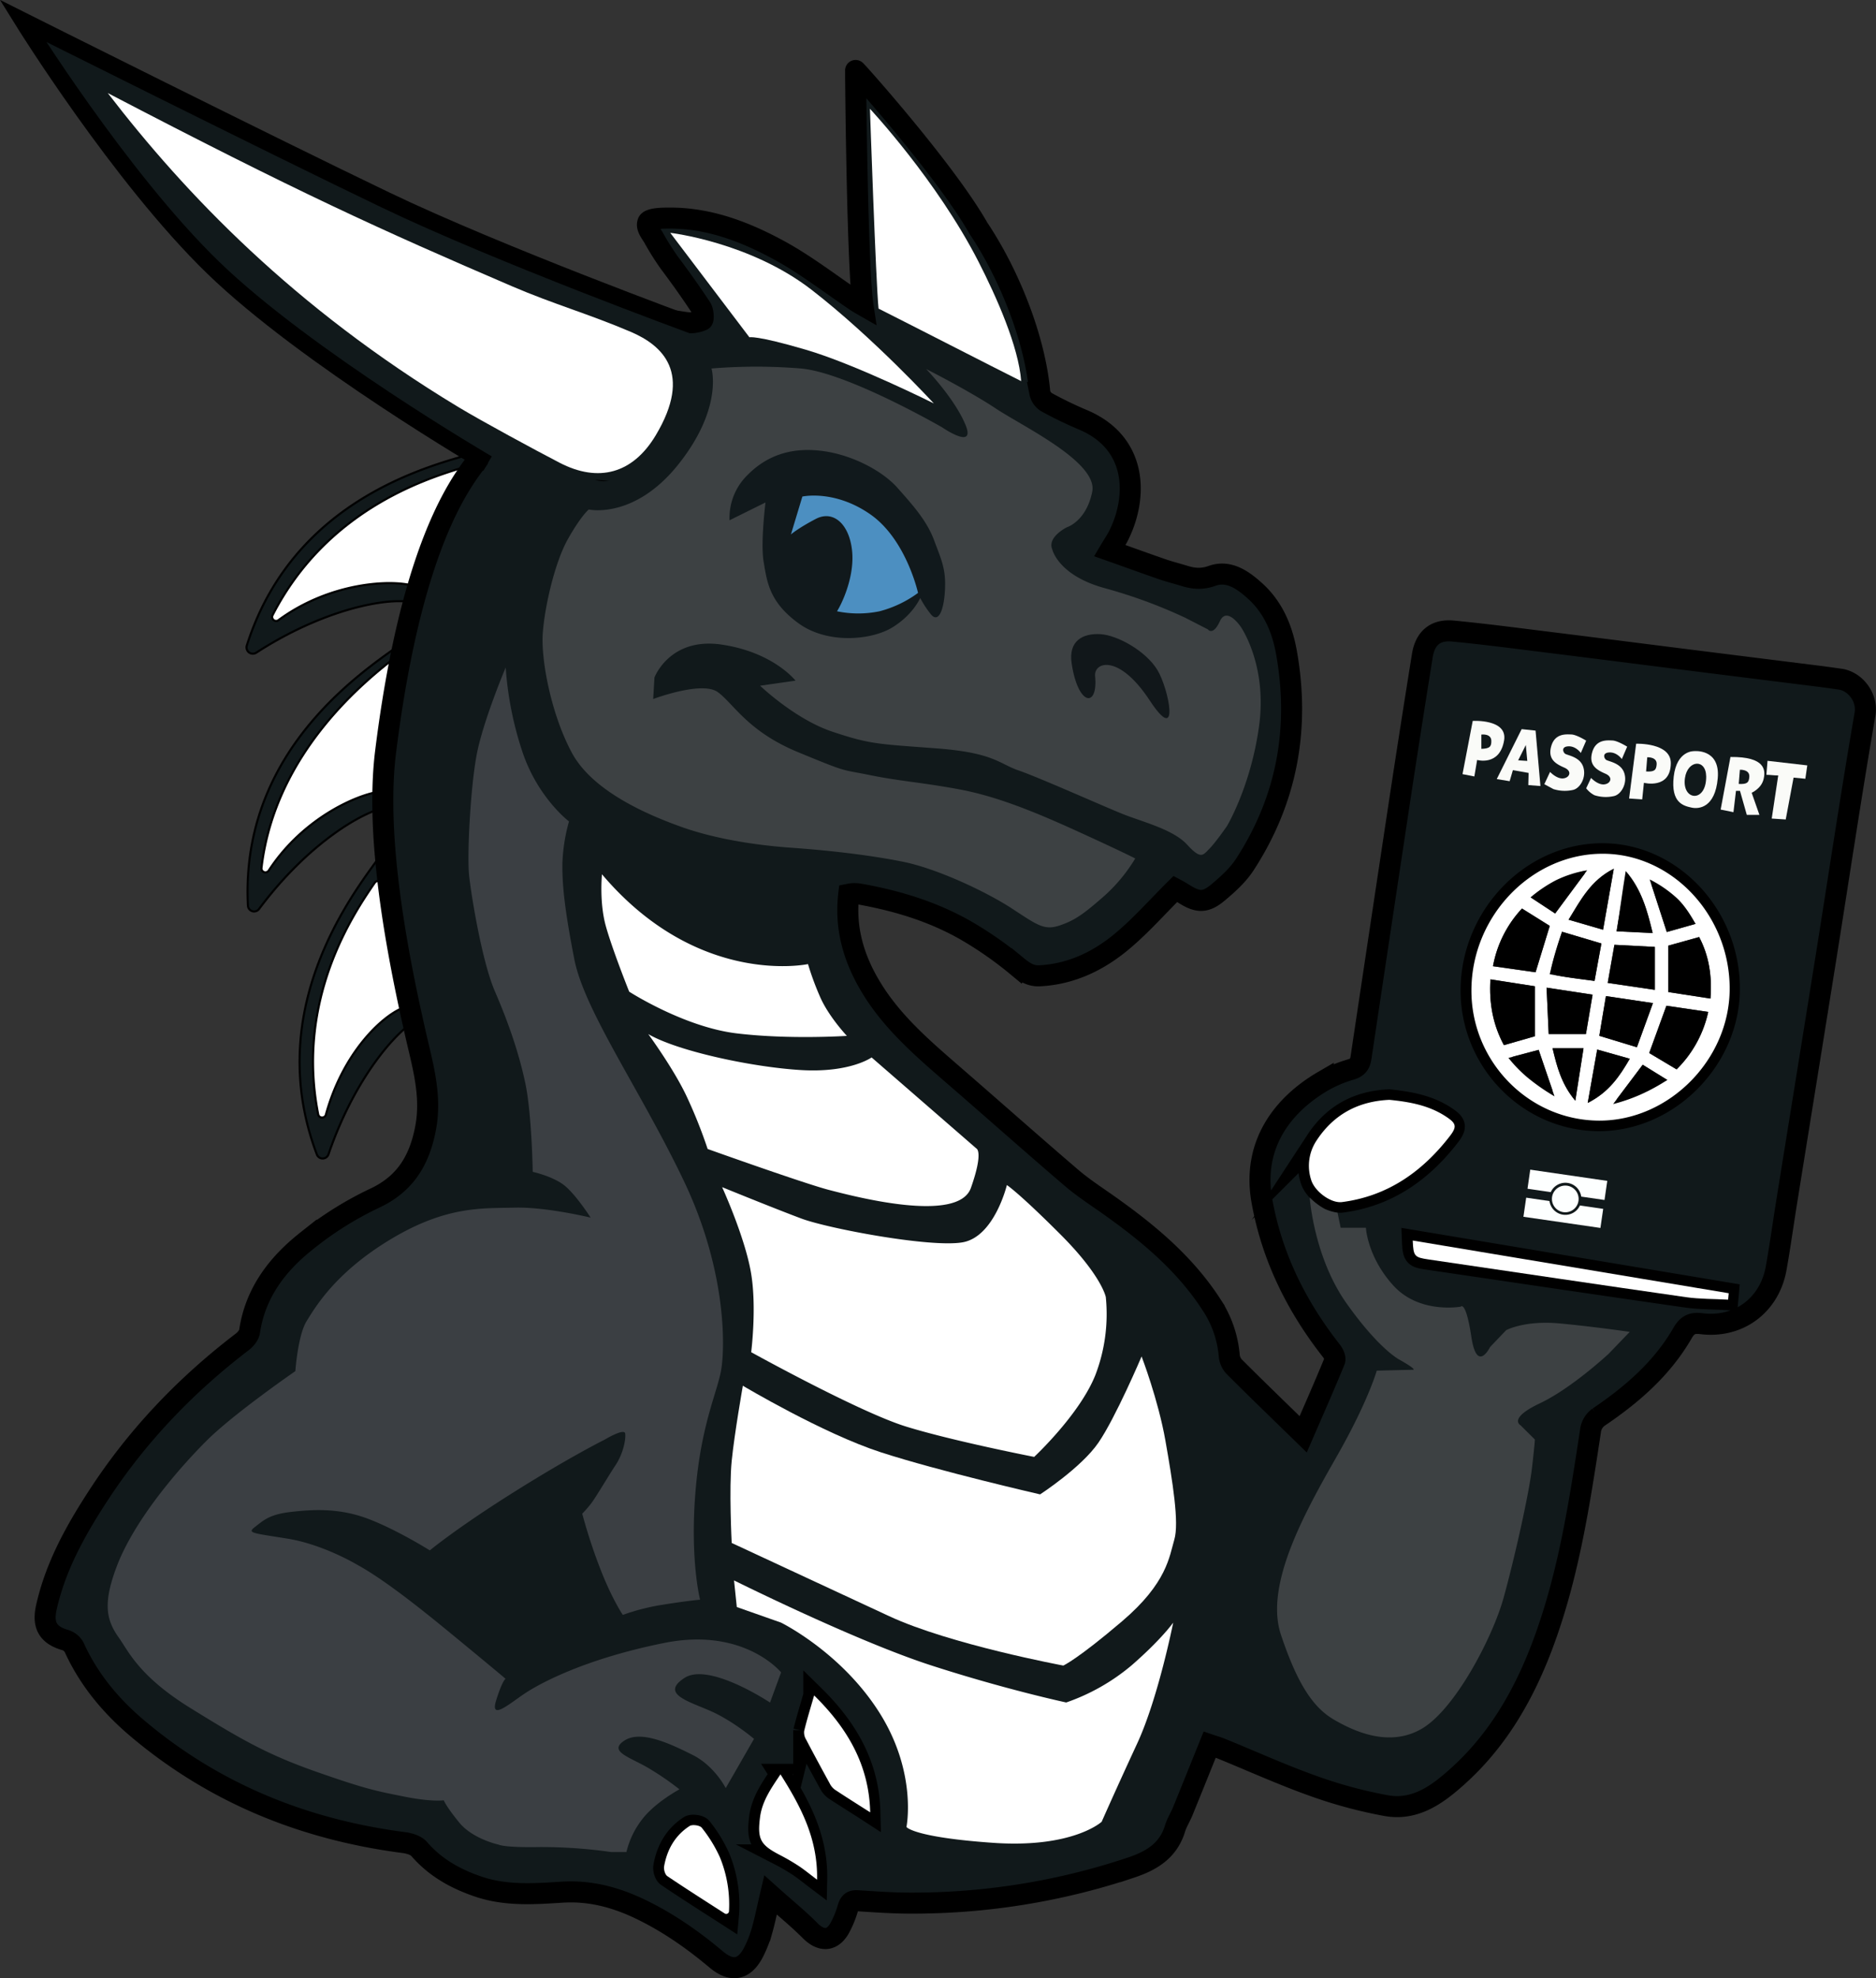 <svg xmlns="http://www.w3.org/2000/svg" viewBox="0 0 892.19 940.51"><rect x="0" y="0" width="892.19" height="940.51" fill="#333333" stroke="none"/><defs><style>.cls-1{fill:#fff;}.cls-2{fill:#eff4ed;}.cls-3,.cls-4,.cls-5{fill:#11191b;}.cls-14,.cls-3,.cls-4{stroke:#000;stroke-miterlimit:10;}.cls-4{stroke-width:10px;}.cls-6{fill:#fafbf8;}.cls-7{fill:#3b3f43;}.cls-8{fill:#2ee900;}.cls-9{fill:#3d4143;}.cls-10{fill:#11191c;}.cls-11{fill:#4c8fc1;}.cls-12{fill:#fdffff;}.cls-13{fill:#11171a;}.cls-14{fill:none;stroke-width:8px;}</style></defs><title>bluefire_dragonID</title><g id="Layer_21" data-name="Layer 21"><polygon class="cls-1" points="152.19 536.81 170.83 504.46 206.12 475.09 183.12 410.56 158.46 449.2 144.86 494.97 152.19 536.81"/><polygon class="cls-2" points="120.45 421.77 148.83 395.81 190.54 378.32 197.56 309.01 156.77 334.86 129.86 377.83 120.45 421.77"/><polygon class="cls-1" points="120.85 421.91 148.35 396.65 185.53 379.24 190.39 309.01 153.15 340.22 126.43 379.79 120.85 421.91"/><polygon class="cls-1" points="125.51 300.52 159.71 285.54 205.54 282.84 225.31 217.25 182.54 233.72 144.43 262.49 125.51 300.52"/></g><g id="Layer_16" data-name="Layer 16"><path class="cls-3" d="M175.76,333.08a3,3,0,0,0,4.38,3.42c34.94-22.62,67.81-27.45,77.13-23.16,12.71-22,19.07-51.32,31.79-73.29C274.29,245.09,199.62,257.64,175.76,333.08Zm81.37-29.32a1.86,1.86,0,0,1-2.15.89c-10.11-3.06-39.37-1.93-64.15,16.3a1.88,1.88,0,0,1-2.77-2.41c25.42-49.51,71.88-64.38,89.3-69.77a1.88,1.88,0,0,1,2.2,2.7C270.93,268.11,266.22,287.44,257.13,303.76Z" transform="translate(-58.4 -26.12)"/><path class="cls-3" d="M176.31,456.59a2.94,2.94,0,0,0,5.29,1.67c24.85-33.4,54-49.4,64.19-48.63,4.24-25,2.32-54.75,6.56-79.78C240.28,339.73,172.32,377.57,176.31,456.59Zm66-55.89a1.87,1.87,0,0,1-1.71,1.58C230.07,403,203,414.22,186.2,440a1.88,1.88,0,0,1-3.44-1.29c6.52-55.28,50.07-89.58,64.51-100.72a1.89,1.89,0,0,1,3,1.76C248,358.32,245.13,382.23,242.32,400.7Z" transform="translate(-58.4 -26.12)"/><path class="cls-3" d="M209.07,574.91a2.94,2.94,0,0,0,5.55,0c13.43-39.4,36.25-63.54,46.22-65.94-3.62-25.13-15.67-54.15-19.29-79.28C233.08,442.77,181.08,500.91,209.07,574.91Zm42.09-71.65a1.86,1.86,0,0,1-1.14,2c-9.83,3.87-28.47,21.11-36.63,50.77a1.88,1.88,0,0,1-3.67-.17c-10.7-54.62,16.57-95.06,26.91-110.09a1.89,1.89,0,0,1,3.4.76C243.55,465,248.19,484.81,251.16,503.26Z" transform="translate(-58.4 -26.12)"/></g><g id="Layer_1" data-name="Layer 1"><path class="cls-4" d="M678.17,708c4.87-11.23,10.11-23.06,15-35,.47-1.15-.55-3.37-1.52-4.6-16.59-21.12-28.23-44.47-33.07-71.1-4.91-27,9.88-46,29.12-57.21A61.69,61.69,0,0,1,701,534.52c3.13-.94,4.24-2.69,4.67-5.57q9.09-60.63,18.24-121.24,5.31-35,10.93-69.92c1.34-8.33,6.23-12.45,14.54-11.66,15.06,1.44,30.07,3.43,45.09,5.29,22.61,2.8,45.2,5.7,67.8,8.54q30,3.77,59.91,7.5c3.8.48,7.58,1,11.37,1.54,7.14,1,13.18,8.73,11.81,16.63-6.64,38.5-12.4,77.15-18.56,115.73s-12.42,77.13-18.61,115.69c-1.72,10.68-3.18,21.39-5.08,32-3.16,17.61-17.79,28.58-35.59,26.36-4.63-.58-6.79.73-9,4.59-9.73,16.81-24,29.15-39.92,39.9a9.42,9.42,0,0,0-3.66,5.68c-5.34,35-10.56,70-23.21,103.37-8.9,23.43-21.28,44.8-40.18,61.73C742,879.29,731.43,887,717.7,884.55a218.26,218.26,0,0,1-34.52-9.29c-14.85-5.28-29.24-11.81-43.85-17.77-1.81-.74-3.7-1.27-5.63-1.93-4.37,10.82-8.56,21.27-12.82,31.7-1.13,2.76-2.8,5.34-3.66,8.17-3.22,10.54-11.11,15.3-21,18.59a327.37,327.37,0,0,1-104.9,16.87c-8.32,0-16.64-.59-25-1.13-2.69-.18-3.83.71-4.61,3.23a47.08,47.08,0,0,1-4.14,10.08c-3.65,6.12-8.81,6-13.86.93-5.66-5.69-11.93-10.77-18.88-17-1.62,6.91-2.63,12.05-4.06,17.06a55.2,55.2,0,0,1-4,10.18c-4.38,8.48-10.38,9.61-17.7,3.48C387.91,948.33,376,940,362.65,933.61c-11.79-5.6-23.79-8.76-37-7.92S299,927.47,286,923.08c-10.92-3.68-20.6-9.07-28.27-17.94-1.5-1.74-4.56-2.64-7-3C203.09,896,160.17,878.7,123.38,847.5c-12.52-10.62-22.92-23.18-29.79-38.37a7.35,7.35,0,0,0-4.28-3.34c-8-2.33-10.75-6.93-8.88-15.38,4.36-19.64,14-36.86,24.84-53.47,18.47-28.32,41.51-52.39,68.36-72.88,1.55-1.18,3.2-3.16,3.47-5,2.7-18.31,13.24-32,27-42.89a162.05,162.05,0,0,1,32.37-20.35c15.09-7,21.65-18.7,24.43-33.91,2.91-16-2-31-5.33-46.21C243.1,460.9,237.75,416,241.78,383.57c16.06-128.94,51.33-139.39,44.79-143.52-27.6-17.41-59.44-40-77.1-68C195,149.28,383.4,179.37,385,179.51a14.89,14.89,0,0,0,7.46-1.18c.65-.31.45-4.27-.54-5.78-4.8-7.3-9.87-14.44-15.13-21.43a125.55,125.55,0,0,1-7.27-11.49c-1.41-2.63-3.95-5.25-3-7.82.75-1.94,7.18-2,9.75-2,19.06-.22,36.61,6.51,53.05,15.51,12.76,7,24.36,16.07,36.49,24.21.78.53,1.62,1,3,1.79-2.56-17-3.48-100.75-3.5-111.68-.57-1,42.57,47.14,58.36,74.91,14.41,21.49,26.93,52.21,29.23,78.16a7,7,0,0,0,3.32,4.67,185.46,185.46,0,0,0,17,8.23c26.07,10.85,26.37,36.41,17.36,54.75-1.16,2.37-2.67,4.56-4.43,7.52,8.51,3,16.7,6,24.93,8.84,3.29,1.14,6.69,2,10,3,4.56,1.46,8.64,2,13.72.19,8-2.89,14.79,2,20.56,7.23,8.63,7.81,12.91,18.18,14.88,29.29,6.39,36,.24,69.85-19.81,100.68-3.28,5.06-8,9.33-12.71,13.27-6,5.05-9.68,4.86-16.27.7-1.65-1.05-3.39-2-4.05-2.35-8.81,8.75-16.62,17.66-25.64,25.13-11.14,9.24-24,15.41-38.94,16.17-4.41.22-7.44-1.88-10.9-4.72a176.92,176.92,0,0,0-24.46-17c-15.58-8.86-32.62-14-50.23-17.14a16.47,16.47,0,0,0-3-.21,17.16,17.16,0,0,0-2.18.3c-1.91,16.13,2.37,30.63,10.6,44.22,10.28,17,25.17,29.57,39.89,42.36,18.48,16,36.79,32.28,55.38,48.19,5.53,4.73,11.71,8.73,17.67,12.94,18.73,13.25,36.22,27.75,48.89,47.28A51.75,51.75,0,0,1,643,670.54a8.82,8.82,0,0,0,2.24,5.2C656,686.51,667,697.11,678.17,708ZM207.25,123.06l-1.1.47c3.63,8.08,6.86,16.36,11,24.19,17.22,32.95,43.92,56,76.82,72.32,17,8.44,34.06,16.66,48.68,29.08,1,.89,3.48,1,4.9.48,17.45-6.44,27.83-18.81,30.22-37.38,1.11-8.64-.83-16.23-9.16-21-4.62-2.62-8.95-5.78-13.65-8.23-20.46-10.66-42.81-14.94-65.21-19.11-23.75-4.42-46.32-12-65.83-26.85C218.11,132.69,212.78,127.74,207.25,123.06ZM820.64,432c-33.78-.09-62.33,29.34-62.61,64.55-.26,34,27.17,62.21,60.69,62.33,33.21.12,62.07-29,62.13-62.65C880.92,461.33,853.51,432.09,820.64,432ZM719.05,549c-14.77.63-26.49,6.86-34.64,19.31A21.62,21.62,0,0,0,681.78,587c1.63,5.53,9.43,11.33,14.73,10.64,21.73-2.82,38.18-14.46,51.25-31.35,3.61-4.67,3-6.16-2.15-9.51C737.55,551.56,728.41,550,719.05,549ZM458.3,316.94c11.18,2.4,22.7.44,33.59-6.09,3.06-1.83,3.57-4.17,2.37-7.09-2.14-5.21-3.86-10.72-6.81-15.45-10-16-23.56-26.49-43.46-26.1-1.56,0-4,.82-4.5,1.94-2,4.69-3.45,9.64-5.09,14.49,6.62-5.19,13.06-9.22,21-5.67,7.65,3.42,8.17,11.16,7.57,18.06C462.22,299.62,460,308.07,458.3,316.94ZM880.11,644c.09-1,.19-2.07.28-3.1L730.12,615.81c.3,7.55.8,8.05,7.57,9,40.77,6,81.53,12.07,122.32,17.91C866.63,643.71,873.4,643.58,880.11,644ZM404.8,937.09a59.25,59.25,0,0,0-4.3-28.16A65.55,65.55,0,0,0,392,895.1c-.87-1.15-4.48-1.66-5.77-.82-6.9,4.45-10.71,11.2-12.13,19.18-.26,1.46.44,3.92,1.54,4.66C385.16,924.56,394.9,930.72,404.8,937.09Zm40.64-104.94c-1.77,6.16-3.44,11.53-4.79,17a6.29,6.29,0,0,0,.9,4q5.51,10.51,11.26,20.91a8,8,0,0,0,2.37,2.87c5.44,3.6,11,7,16.93,10.86C471.59,865.44,461.43,847.84,445.44,832.15Zm-16,37.52c-4.33,6.46-8.74,12.69-9.76,20.41-1.37,10.5.27,13.15,9.34,17.88a101.16,101.16,0,0,1,9,5.23c2.8,1.84,5.39,4,8.79,6.56C447.24,900.47,439.26,885.18,429.44,869.67ZM784.33,596.12m1.94-13.75" transform="translate(-58.4 -26.12)"/><path class="cls-1" d="M207.4,123.06c5.53,4.68,10.86,9.63,16.63,14,19.51,14.83,42.07,22.43,65.83,26.85,22.4,4.17,44.75,8.45,65.21,19.11,4.7,2.45,9,5.61,13.64,8.23,8.34,4.73,10.28,12.32,9.16,21-2.39,18.57-12.76,30.94-30.21,37.38-1.42.52-3.86.41-4.91-.48-14.61-12.42-31.7-20.64-48.67-29.08-32.91-16.35-59.6-39.37-76.82-72.32-4.1-7.83-7.33-16.11-11-24.19Z" transform="translate(-58.4 -26.12)"/><path class="cls-1" d="M820.78,432c32.88.09,60.29,29.33,60.22,64.23-.07,33.67-28.93,62.77-62.13,62.65-33.52-.12-61-28.3-60.69-62.33C758.46,461.34,787,431.91,820.78,432Zm-47.15,91,14.72-4.25V495l-21.13-3.25C766.51,503.29,768.49,513.44,773.63,523Zm82.13,11.5a54.84,54.84,0,0,0,15-27.32l-19.88-2.93-8.18,22.48Zm-67.07-46.17,6.75-22.05-13.21-8.25a54.33,54.33,0,0,0-13.79,27.42Zm63.16,9.42,20,3.08c.81-10.7-.68-20.3-5.38-29.24l-14.64,4.08Zm-15,26.25c2.47-6.79,4.92-13.53,7.64-21l-22.38-3.35C821,506.43,820,512.52,819,518.57ZM823,493.41l22.41,3.3V476.29l-19.22-1C825.15,481.1,824.13,486.91,823,493.41Zm-10.35,24.3c1.06-6.29,2.07-12.26,3.16-18.72l-21.9-3.33c.36,7.77.69,14.78,1,22.05ZM820,474.66l-18.72-5.57c-1.75,5.71-3.63,11.31-5,17-.26,1,1.22,3.5,2.2,3.69,6,1.14,12,1.81,18.29,2.67C817.86,486.27,818.93,480.46,820,474.66Zm-15.61-11.3,16.4,4.76c1.68-9.52,3.26-18.51,5.1-29C814.9,444.68,810.23,453.88,804.39,463.36Zm40,6.34c-2.59-10.55-5-20-12.51-28.51-1.68,9.92-3.14,18.62-4.67,27.68ZM818,525.09c-1.49,8.37-2.87,16.11-4.53,25.38,10.08-5.07,15.14-12.59,20-21Zm-21.22-.6c2.12,8.89,4.25,17.07,10.82,24.93,1.45-9.23,2.67-17,3.91-24.93Zm54.33-55.28,13.7-3.91-20.27-19.64-.77.91C846.12,453.88,848.49,461.18,851.09,469.21Zm-39-27.81-.65-1.18-25.14,12.51L798,460.41ZM795.74,545.7l1-1.26c-2.16-6.3-4.32-12.6-6.58-19.21l-12.33,3.26c-.22.57-.45,1.14-.68,1.71Zm43.9-13.39-12.33,16.35.62,1.28,23.41-10.39Z" transform="translate(-58.4 -26.12)"/><path class="cls-1" d="M719.19,549c9.37.94,18.51,2.54,26.56,7.74,5.17,3.35,5.76,4.84,2.16,9.51-13.07,16.89-29.53,28.53-51.25,31.35-5.31.69-13.11-5.11-14.73-10.64a21.62,21.62,0,0,1,2.62-18.65C692.71,555.88,704.42,549.65,719.19,549Z" transform="translate(-58.4 -26.12)"/><path class="cls-1" d="M458.45,316.94c1.67-8.87,3.92-17.32,4.67-25.91.61-6.9.09-14.64-7.56-18.06-7.95-3.55-14.39.48-21,5.67,1.64-4.85,3.07-9.8,5.08-14.49.48-1.12,2.94-1.91,4.51-1.94,19.89-.39,33.48,10.11,43.46,26.1,2.95,4.73,4.67,10.24,6.81,15.45,1.2,2.92.69,5.26-2.37,7.09C481.15,317.38,469.62,319.34,458.45,316.94Z" transform="translate(-58.4 -26.12)"/><path class="cls-1" d="M880.26,644c-6.71-.38-13.48-.25-20.11-1.2-40.79-5.84-81.54-11.92-122.31-17.91-6.77-1-7.27-1.49-7.57-9l150.27,25.05C880.44,641.89,880.35,642.92,880.26,644Z" transform="translate(-58.4 -26.12)"/><path class="cls-1" d="M405.09,934.83a1.32,1.32,0,0,1-2,1c-9.24-5.94-18.36-11.73-27.31-17.76-1.1-.74-1.8-3.2-1.54-4.66,1.41-8,5.23-14.73,12.12-19.18,1.3-.84,4.9-.33,5.78.82a66,66,0,0,1,8.54,13.83A58.86,58.86,0,0,1,405.09,934.83Z" transform="translate(-58.4 -26.12)"/><path class="cls-1" d="M445.59,832.15c16,15.69,26.15,33.29,26.66,55.58-6-3.81-11.49-7.26-16.92-10.86A8.06,8.06,0,0,1,453,874c-3.81-6.94-7.58-13.9-11.25-20.91a6.36,6.36,0,0,1-.91-4C442.14,843.68,443.81,838.31,445.59,832.15Z" transform="translate(-58.4 -26.12)"/><path class="cls-1" d="M429.58,869.67c9.83,15.51,17.81,30.8,17.4,50.08-3.4-2.56-6-4.72-8.79-6.56a99.93,99.93,0,0,0-9-5.23c-9.06-4.73-10.7-7.38-9.33-17.88C420.84,882.36,425.25,876.13,429.58,869.67Z" transform="translate(-58.4 -26.12)"/><path d="M773.63,523c-5.14-9.59-7.12-19.74-6.41-31.3L788.35,495v23.8Z" transform="translate(-58.4 -26.12)"/><path d="M855.76,534.53l-13-7.77,8.18-22.48,19.88,2.93A54.84,54.84,0,0,1,855.76,534.53Z" transform="translate(-58.4 -26.12)"/><path d="M788.69,488.36l-20.25-2.88a54.33,54.33,0,0,1,13.79-27.42l13.21,8.25Z" transform="translate(-58.4 -26.12)"/><path d="M851.85,497.78V475.7l14.64-4.08c4.7,8.94,6.19,18.54,5.38,29.24Z" transform="translate(-58.4 -26.12)"/><path d="M836.89,524,819,518.57c1-6.05,2-12.14,3.19-18.88L844.53,503C841.81,510.5,839.36,517.24,836.89,524Z" transform="translate(-58.4 -26.12)"/><path d="M823,493.41c1.14-6.5,2.16-12.31,3.19-18.12l19.22,1v20.42Z" transform="translate(-58.4 -26.12)"/><path d="M812.64,517.71H794.93c-.34-7.27-.67-14.28-1-22.05L815.8,499C814.71,505.45,813.7,511.42,812.64,517.71Z" transform="translate(-58.4 -26.12)"/><path d="M820,474.66c-1.07,5.8-2.14,11.61-3.28,17.82-6.29-.86-12.33-1.53-18.29-2.67-.73-.14-3-.52-3-.52a171.5,171.5,0,0,1,5.84-20.2Z" transform="translate(-58.4 -26.12)"/><path d="M804.39,463.36c5.84-9.48,10.51-18.68,21.5-24.22-1.84,10.47-3.42,19.46-5.1,29Z" transform="translate(-58.4 -26.12)"/><path d="M844.39,469.7l-17.18-.83c1.53-9.06,2.69-18.73,4.36-28.65C839.12,448.77,841.8,459.15,844.39,469.7Z" transform="translate(-58.4 -26.12)"/><path d="M818,525.09l15.51,4.36c-4.9,8.43-10,15.95-20,21C815.11,541.2,816.49,533.46,818,525.09Z" transform="translate(-58.4 -26.12)"/><path d="M796.76,524.49h14.73c-1.24,7.88-2.46,15.7-3.91,24.93C801,541.56,798.88,533.38,796.76,524.49Z" transform="translate(-58.4 -26.12)"/><path d="M851.09,469.21c-2.89-8.91-5.49-16.93-8.13-25a57,57,0,0,1,13.19,9.14c3.44,3.32,6.22,7.7,8.64,12Z" transform="translate(-58.4 -26.12)"/><path d="M813.22,439.87,798,460.41l-11.68-7.68a64.72,64.72,0,0,1,12-8.1A54.42,54.42,0,0,1,813.22,439.87Z" transform="translate(-58.4 -26.12)"/><path d="M797.69,547.33a98.3,98.3,0,0,1-12.91-9,64.76,64.76,0,0,1-9-9.27l14.4-3.81C792.73,532.85,795.2,540.06,797.69,547.33Z" transform="translate(-58.4 -26.12)"/><path d="M839.64,532.31l11.7,7.24a93.83,93.83,0,0,1-11,6.15,81.67,81.67,0,0,1-14.76,5.3Z" transform="translate(-58.4 -26.12)"/><path class="cls-1" d="M476.22,172.84c-1.29-12.91-4.09-95-4.09-95s31.81,34,51.58,72.6c8.65,16.9,19.12,40.48,20.34,56.87C530.21,200.38,490.06,179.78,476.22,172.84Z" transform="translate(-58.4 -26.12)"/><g id="Layer_14" data-name="Layer 14"><path class="cls-5" d="M299.28,250.51A528.79,528.79,0,0,1,197,187.22C139.74,142.06,92.53,72.26,69.26,36c0,0,132.62,67.89,194.67,95.28,51.38,22.68,121.26,48.2,121.26,48.2l7.14,31.67L362.22,256Z" transform="translate(-58.4 -26.12)"/></g></g><g id="Layer_19" data-name="Layer 19"><path class="cls-6" d="M792.85,398.93l2.73-5.83s3.08,3.32,6.16,3.09,4.55-3.39.7-5.09-8.09-3.85-6.32-10.17,7.24-5.7,9.63-5.63,7,2.93,7,2.93l-2.54,5.86s-2.24-3.24-5.78-3.16-2.77,2.62-1.77,3.47,7.09,1.38,8.7,6.32-1.46,10.17-4.85,10.94a18,18,0,0,1-9.32-.39" transform="translate(-58.4 -26.12)"/><path class="cls-6" d="M812.76,400.89l2.31-4.93s3.09,3.32,6.17,3.08,4.54-3.39.69-5.08-8.09-3.85-6.32-10.17,7.25-5.71,9.64-5.63,7,2.93,7,2.93L829.71,387s-2.23-3.24-5.77-3.16-2.78,2.62-1.78,3.46,7.09,1.39,8.71,6.32-1.46,10.17-4.85,10.95a17.52,17.52,0,0,1-9.33-.39A11.82,11.82,0,0,1,812.76,400.89Z" transform="translate(-58.4 -26.12)"/><path class="cls-6" d="M917.91,390,899,387.82l-.54,6.66c1.9,0,3.74.33,5.63.3L901,415.27l6.66.44q1.86-9.94,3.73-19.9l5.6.54C917.31,394.22,917.61,392.08,917.91,390Z" transform="translate(-58.4 -26.12)"/></g><g id="Layer_20" data-name="Layer 20"><path class="cls-6" d="M758.8,368.85l-4.86,25.3,5.63,1.11,1.33-7.85s10.72,3.1,12.82-9.28C775.46,367.85,758.8,368.85,758.8,368.85Zm4.11,13.28v-6.78s4.69-.66,4.74,3C767.68,381.1,766.9,382,762.91,382.13Z" transform="translate(-58.4 -26.12)"/><path class="cls-6" d="M791,399.81l-2.31-26.35-6.62-.7-11.84,23.75,6.13,1,1.54-5.24,7.48,1.31-.15,5.78Zm-10.59-12.22,3.64-7.28.7,7.56Z" transform="translate(-58.4 -26.12)"/><path class="cls-6" d="M836.52,379.69l-3.35,26.05,6.23.42.82-7.88S852.89,401.55,853,389C853.15,379.11,836.52,379.69,836.52,379.69Zm4.73,13.2.55-6.75s4.73-.28,4.47,3.37C846.08,392.26,845.23,393.1,841.25,392.89Z" transform="translate(-58.4 -26.12)"/><path class="cls-6" d="M864,383.23s-8.19-.38-9.61,12.09,4.57,13.9,8.56,14.76c3.17.68,11.14.29,12.38-14S864,383.23,864,383.23ZM859.73,396c1.25-8.6,10-9.3,10.1-.71C869.91,408,858.16,406.86,859.73,396Z" transform="translate(-58.4 -26.12)"/><path class="cls-6" d="M897.08,396.73c1.14-4.36,1-10.93-15.71-10.73l-4.66,25,6.09,1.24L884,402.1h1.9l3.24,11.41h6L891.46,403S895.94,401.09,897.08,396.73Zm-11.77,2.09.55-6.75s4.74-.28,4.48,3.37C890.14,398.19,889.3,399,885.31,398.82Z" transform="translate(-58.4 -26.12)"/></g><g id="Layer_17" data-name="Layer 17"><path class="cls-1" d="M377.16,136.81s37.87,4.37,67.24,27.11,58.11,54,58.11,54-37.27-18.64-61-25.58-26.7-5.86-26.7-5.86Z" transform="translate(-58.4 -26.12)"/></g><g id="Layer_2" data-name="Layer 2"><path class="cls-1" d="M411.69,684.92s38,22.68,65.67,31.65,75.69,20,75.69,20,19.52-12.66,27.7-24.53S601.32,671,601.32,671s7.91,20.57,11.34,40.08,6.59,39,4.22,47-3.43,20.57-24.79,38.77-28,21.1-28,21.1-53.8-10-82.81-23.48-74.9-34.81-74.9-34.81-1.32-25.85,0-39S411.69,684.92,411.69,684.92Z" transform="translate(-58.4 -26.12)"/><path class="cls-1" d="M616.35,797.54s-7.12,35.87-17.14,57.49-16.88,37.19-16.88,37.19-13.71,12.66-51.69,10-41.15-7.53-41.15-7.53,5.28-25.7-12.92-54.45-46.76-42.72-46.76-42.72l-21-7.39-1.32-12.66s57.76,28.75,93.63,40.36,64.35,17.67,64.35,17.67a97.85,97.85,0,0,0,31.12-17.67C610.81,805.45,616.35,797.54,616.35,797.54Z" transform="translate(-58.4 -26.12)"/><path class="cls-7" d="M391.35,786.63s-4.83-18.58-2.23-50.92,10.41-47.57,12.26-58.35,2.61-47.2-17.84-90-47.2-80.65-52-105.18-5.86-36.32-5.66-46A84.27,84.27,0,0,1,329,416.64s-14.64-11.08-22-32.64a161.86,161.86,0,0,1-8.1-40.55s-10.88,25.71-13.85,41.74-4.55,47.47-3.56,57,6.13,41,12.26,55.19,11.28,28.68,14.44,43.52,3.56,42.33,3.56,42.33,9.1,2,14.64,6.13S339.3,605,339.3,605s-21.17-5.15-36.2-4.75-32.05-1-58.55,14.83-36.2,32.44-40.35,39.17-5.34,23.73-5.34,23.73-29.28,20.18-42.13,33-31.85,34.81-41.15,55.78c0,0-4.44,9.92-5.61,18.12s.58,13.75,5,19.89,9.36,18.15,33.95,33.36,36.87,22.24,60.28,30.44,28.38,9.07,41.55,11.7S269.45,882,269.45,882s.88,2.63,7.31,10.53,18.73,10.54,18.73,10.54,2.34,1.46,19.31,1.17A233,233,0,0,1,349,906.6h7.32A40.59,40.59,0,0,1,364,890.8c6.14-7.91,17.55-14,17.55-14a135.11,135.11,0,0,0-14-9.66c-9.07-5.56-20.19-8.19-12.29-13.46s21.94,1.47,32.48,6.73,15.8,15.8,15.8,15.8l13.46-23.41s-9.95-8.48-20.48-13.16-24.29-8.2-12.59-15.81,40.68,11.71,40.68,11.71l5.27-14.34s-17.56-21.65-55.6-14-59.35,19.38-66.38,24.07-16.58,13.07-13.57,3.35,4.52-10.38,4.52-10.38-8.54-7.21-28.13-23.28-33-25.8-42.55-31c0,0-16-9.59-33-12.34S175.8,755,179.73,752s6.67-5.89,16.89-7.07,22.79-2,36.54,3.14,29.66,15.13,29.66,15.13S275,753,302.11,735.92s43.8-25.34,43.8-25.34,9.43-5.69,9.82-2.94-1,9.62-4.52,14.93-9.62,15.71-11.78,18.46a57.17,57.17,0,0,1-4.13,4.71A256.5,256.5,0,0,0,344,772.26c5.5,14.15,10.6,21.61,10.6,21.61A102.8,102.8,0,0,1,373.8,789C385,787.19,391.35,786.63,391.35,786.63Z" transform="translate(-58.4 -26.12)"/><path class="cls-8" d="M298.27,340.88" transform="translate(-58.4 -26.12)"/></g><g id="Layer_13" data-name="Layer 13"><path class="cls-1" d="M358.32,183.86c-20.19-8.6-36.27-13-56.44-21.65-62.64-26.9-102.43-45-192.23-91.85,36.86,47.92,88.47,102,166.6,149.2,11.42,6.9,37.1,20.75,48.28,26.55,18.5,9.6,34.8,5.19,45.7-13C388,203.44,373.46,190.3,358.32,183.86Z" transform="translate(-58.4 -26.12)"/></g><g id="Layer_4" data-name="Layer 4"><path class="cls-9" d="M713.15,677.75s-4,14.39-18.79,40.37-34.78,61.16-26.78,85.15,15.59,34.77,25.18,40.37,26.78,13.59,42.37,4,33.18-43.18,38.38-62,12-49.17,13.41-61.16,1.43-14,1.43-14l-6.85-6.8s-6-3.2,9.2-10.39,32.77-23.59,32.77-23.59l10-10.39s-16.33-2.4-33.16-4-25.62,3.2-25.62,3.2l-7.63,8s-6.24,12.8-8.9-4.79-5.06-14.39-5.06-14.39-19.59,3.59-32-10S708,609.81,708,609.81H696l-1.49-7.16a23.19,23.19,0,0,1-6.16-1.83,31.51,31.51,0,0,1-7.08-5.4s1.94,28.36,17.53,50.35,25.18,26.78,25.18,26.78,8.66,4.8,6.33,4.8S713.15,677.75,713.15,677.75Z" transform="translate(-58.4 -26.12)"/></g><g id="Layer_5" data-name="Layer 5"><path class="cls-9" d="M338.41,268.34s21.8,4.92,42.9-21.81,15.47-45.22,15.47-45.22a260.15,260.15,0,0,1,42.55,0c22.15,2,67.16,28,67.16,28s16.33,11.25,11-1.41-18.65-26.36-18.65-26.36S519.3,211.9,532,220.34s48.66,25.49,45.84,39.56-12,16.87-12,16.87-9.5,4.58-7,10.55c0,0,2.75,12.32,24.84,18.39a239.51,239.51,0,0,1,38.34,14.07l10.83,5.56s2.41,3.31,5.72-3.91,9.93,2.71,9.93,2.71,12.63,18.05,8.72,46.93-15.34,47.84-15.34,47.84-5.42,7.82-8.42,10.83-3.91,5.11-10.53-2.11-21.36-10.83-30.39-14.44-40-17.45-49.64-20.76-11.73-8.51-39.71-10.57-31.29-2-49-7.91-34.3-21.83-34.3-21.83l16.85-2.41s-10.53-13.54-35.2-17.15-31.89,15.65-31.89,15.65l-.6,10.23s23.16-8.73,30.68-3.31,14.14,18.65,38.21,28.58,19.86,8,34.3,10.93,24.37,3.4,42.42,6.76,36.4,10.89,57.46,20.52,26.18,12.33,26.18,12.33a77.45,77.45,0,0,1-15,18.05c-9.62,8.43-13.84,11.43-21.06,13.84s-10.53-.21-22.56-8.08-35.5-19-52.05-22.3-36-5.42-53-6.62-36.31-4.22-52.26-9.93-42.12-16.85-52-35.2-14.75-44.23-13.84-56.86,5.71-33.7,12-44.83S338.41,268.34,338.41,268.34Z" transform="translate(-58.4 -26.12)"/></g><g id="Layer_7" data-name="Layer 7"><path class="cls-10" d="M422.46,265l-17.1,8.46a28.39,28.39,0,0,1,8.55-21.51c9.84-9.94,21.8-13.25,35.77-11.41S478,249.91,485.18,258s14,15.63,17.47,25,5.7,13.61,5.15,23.72-3.3,15.94-6.89,11.19a47.8,47.8,0,0,1-4.88-7.51s-3.31,7.91-13.24,14-30.9,8.09-44.69-2S423.21,303,421.54,293C420.07,284.06,422.46,265,422.46,265Z" transform="translate(-58.4 -26.12)"/></g><g id="Layer_6" data-name="Layer 6"><path class="cls-11" d="M456.46,316.73c2.19-3.37,8.54-16.47,7.15-29s-8.93-19.25-17.27-14.89-11.79,7.35-11.79,7.35l5.44-18s15.28-3.43,32.35,8.48S495,308,495,308a53.82,53.82,0,0,1-18.3,8.73A50,50,0,0,1,456.46,316.73Z" transform="translate(-58.4 -26.12)"/></g><g id="Layer_11" data-name="Layer 11"><path class="cls-1" d="M366.7,517.74s12.11,16.47,18.32,29.75a232.11,232.11,0,0,1,9.92,24.87s46.05,16.47,57.82,19.5,61.34,16.13,67.39-1,2.69-18.66,2.69-18.66l-49.92-43.36s-10.25,7.4-33.61,6S380.49,525.81,366.7,517.74Z" transform="translate(-58.4 -26.12)"/><path class="cls-1" d="M344.69,441.77s-1.35,13.28,1.85,24.71,11.09,31.09,11.09,31.09,26.05,16.81,51.09,19.83,52.44,1.19,52.44,1.19-8.91-9.42-12.94-19a134.55,134.55,0,0,1-5.55-15.13S390.4,495.72,344.69,441.77Z" transform="translate(-58.4 -26.12)"/><path class="cls-1" d="M401.83,590.51s10.57,23.1,13.62,40.1c3,16.47.2,38.36.2,38.36S467,697.41,489.23,704.3s61,14.45,61,14.45,21.51-20,29.07-38.82a80.93,80.93,0,0,0,5-37.15s-1.84-10.08-21.68-29.91-25.37-23.36-25.37-23.36-5.89,24.53-21,27.22-64-6.55-76.64-11.26S401.83,590.51,401.83,590.51Z" transform="translate(-58.4 -26.12)"/></g><g id="Layer_15" data-name="Layer 15"><path class="cls-12" d="M801.75,603.6a7.63,7.63,0,0,1-6.45-6.48l-11.07-1.61-1.32,9.08,36.62,5.31,1.32-9.07-11.06-1.61A7.63,7.63,0,0,1,801.75,603.6Z" transform="translate(-58.4 -26.12)"/><path class="cls-12" d="M786.16,582.19l-1.31,9.07,11.06,1.61A7.63,7.63,0,0,1,810.4,595l11.07,1.61,1.32-9.08Z" transform="translate(-58.4 -26.12)"/><circle class="cls-12" cx="802.85" cy="596.05" r="6.35" transform="translate(-107.51 46.48) rotate(-5.02)"/><path class="cls-13" d="M568.07,341.61c-1.69-11,5.48-14.47,13.63-14s21.63,8,27.12,17,11,36.76-3.66,14.47-26.62-18.3-25.95-11.51C580.69,362.68,571.17,362,568.07,341.61Z" transform="translate(-58.4 -26.12)"/></g><g id="Layer_23" data-name="Layer 23"><path class="cls-14" d="M387.83,180.84S296.19,147.29,242,121.32,69.26,36,69.26,36s46.1,74.27,90.38,117.24,130.62,93.31,130.62,93.31" transform="translate(-58.4 -26.12)"/></g></svg>